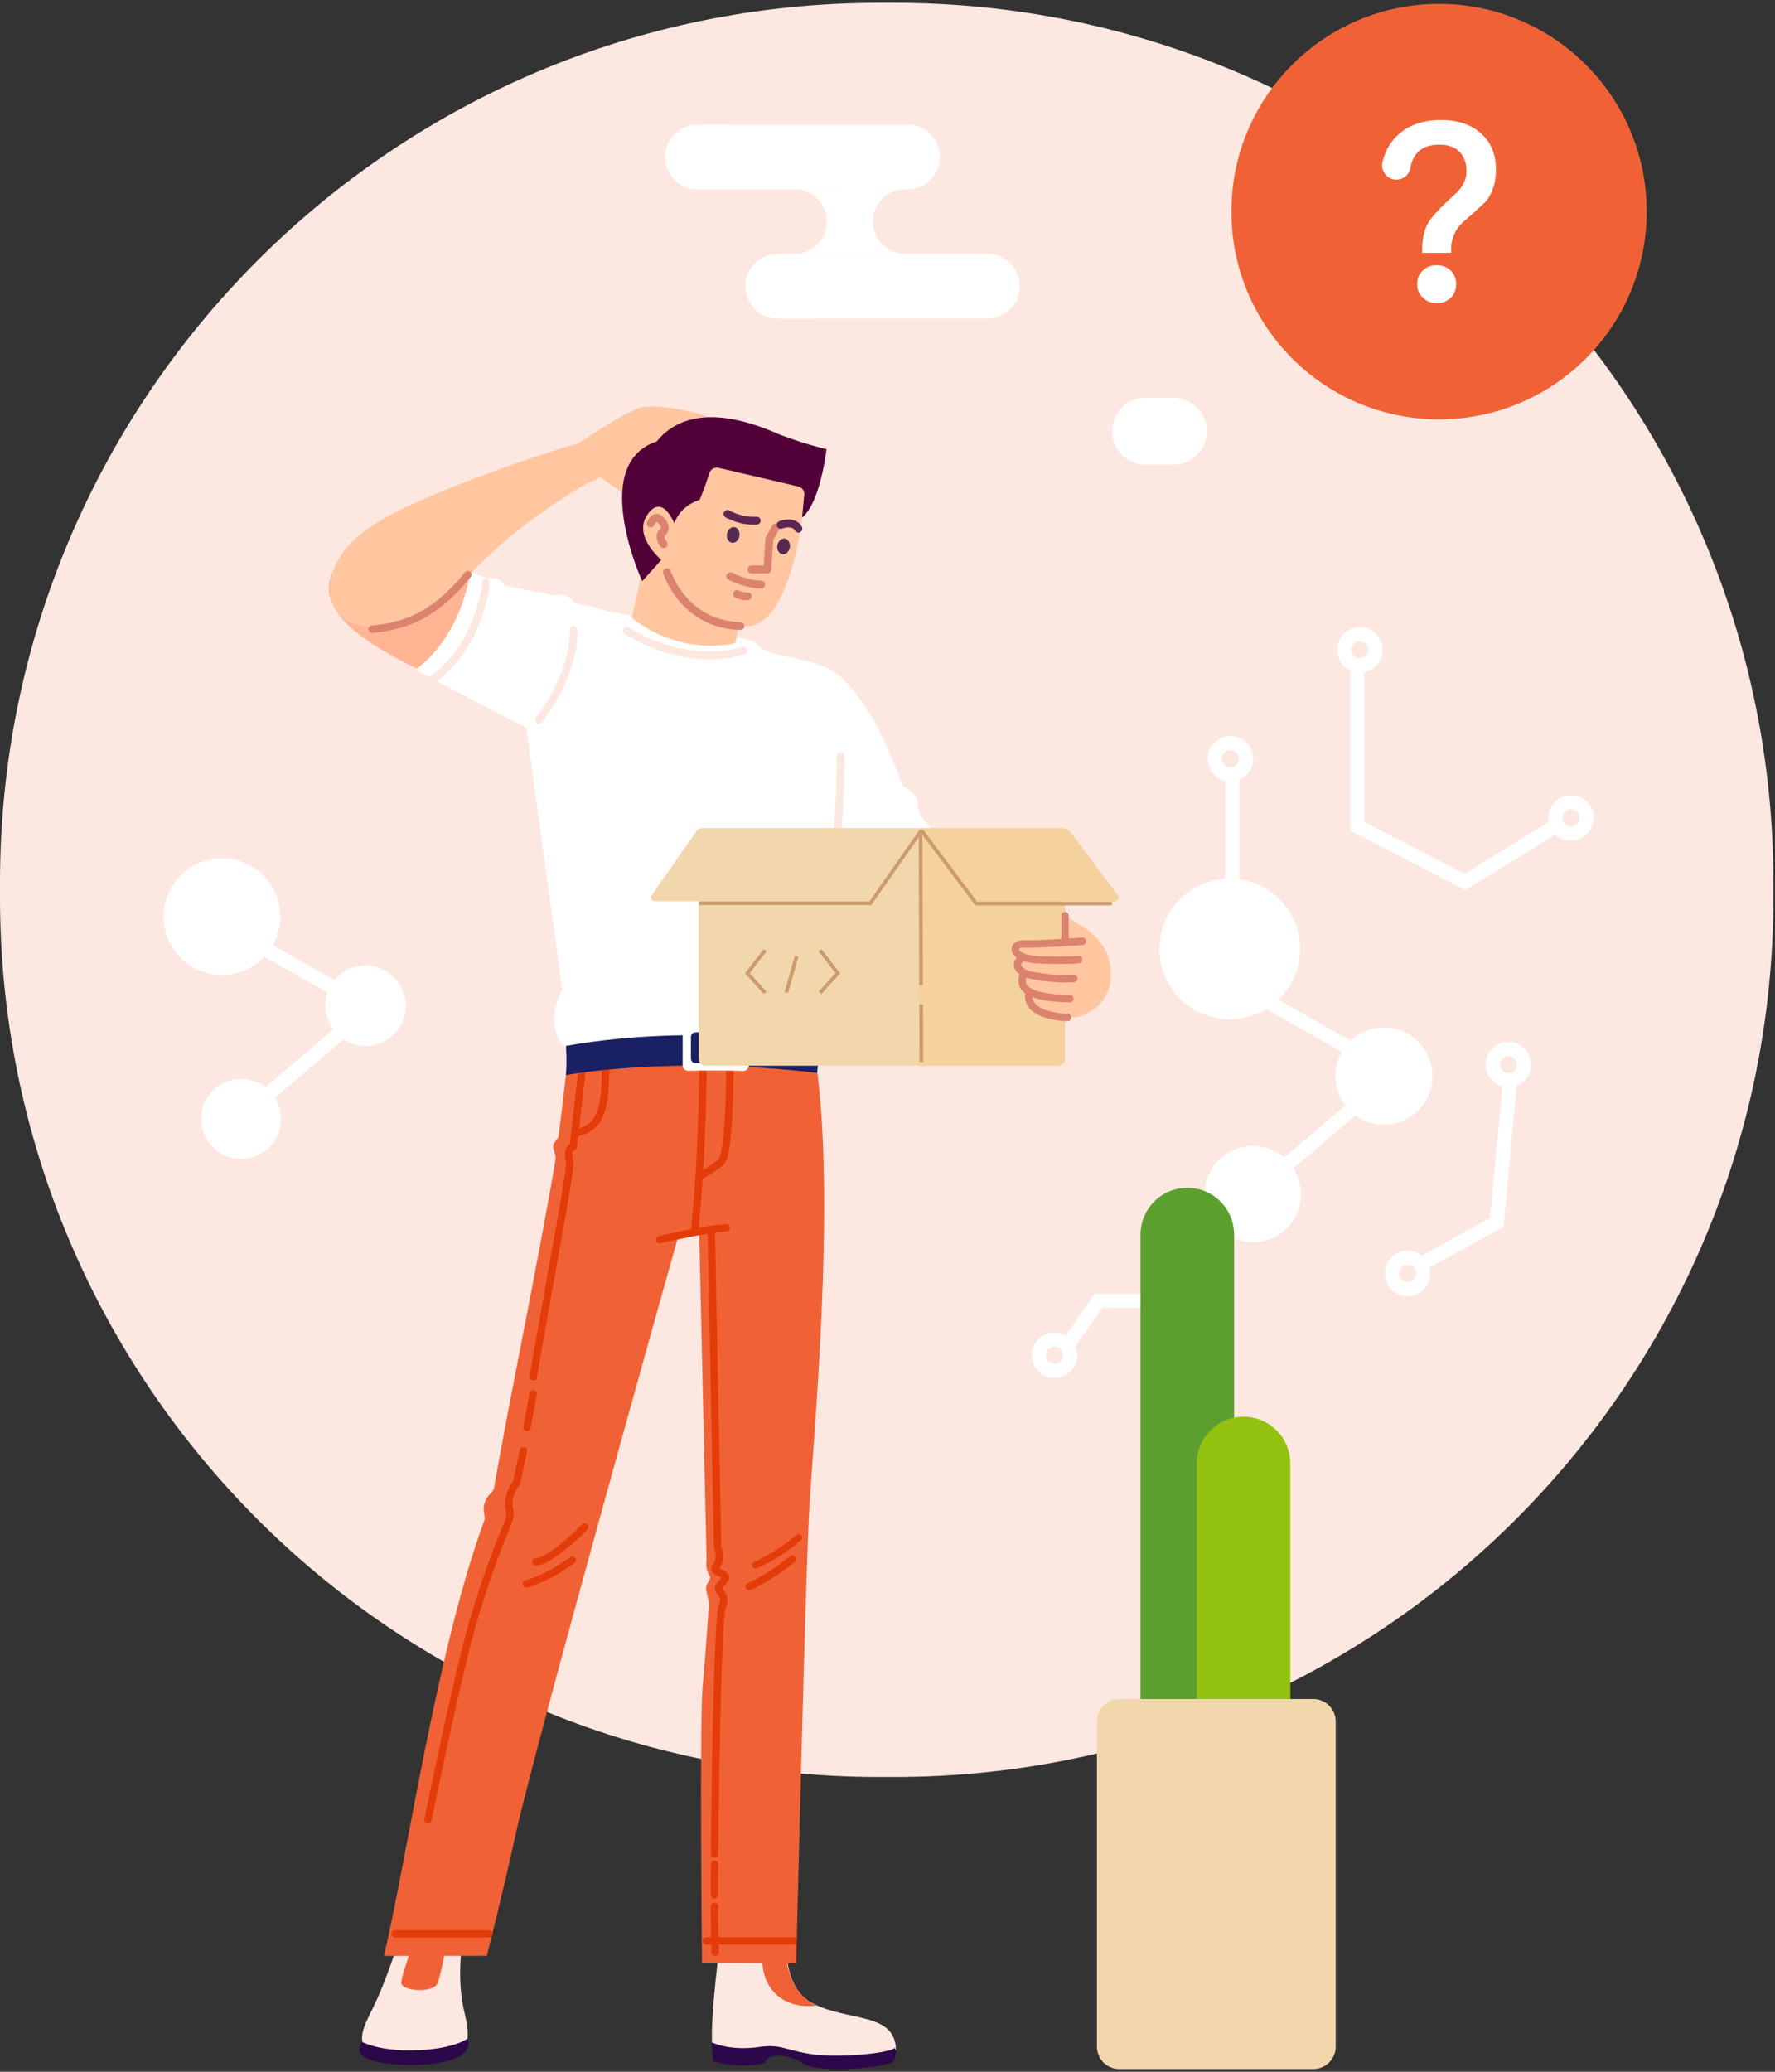 <?xml version="1.0" encoding="utf-8"?><svg xmlns="http://www.w3.org/2000/svg" xmlns:xlink="http://www.w3.org/1999/xlink" width="252" height="294"><rect width="100%" height="100%" fill="#333333" stroke="none"/><defs><path d="M0 .387h251.772v251.772H0z"></path></defs><g fill="none" fill-rule="evenodd"><g transform="translate(0 .012)"><mask fill="#fff"></mask><path d="M0 127.32v-2.095C0 56.279 55.892.387 124.838.387h2.096c68.946 0 124.838 55.892 124.838 124.838v2.096c0 68.946-55.892 124.838-124.838 124.838h-2.096C55.892 252.16 0 196.267 0 127.321" fill="#fde8e1" mask="url(#b)"></path></g><path d="M39.755 130.84a8.276 8.276 0 1 1-16.468-1.66 8.276 8.276 0 0 1 16.468 1.66" fill="#FFF"></path><path d="M36.975 134.297l10.482 5.943M48.373 146.508l-12.648 10.788" stroke="#FFF" stroke-width="2"></path><path d="M39.875 159.352a5.667 5.667 0 1 1-11.277-1.136 5.667 5.667 0 0 1 11.277 1.136M57.588 143.247a5.708 5.708 0 1 1-11.358-1.145 5.708 5.708 0 0 1 11.358 1.145M99.018 26.875l29.82-.014a4.587 4.587 0 1 0-.003-9.175l-29.82.013a4.587 4.587 0 1 0 .003 9.176M110.424 45.211l29.82-.013a4.588 4.588 0 0 0-.004-9.175l-29.82.013a4.587 4.587 0 1 0 .004 9.175" fill="#FFF"></path><path d="M112.798 26.861v-.002l15.784-.006a4.588 4.588 0 1 0 .003 9.175l-15.783.007v-.002a4.586 4.586 0 0 0-.004-9.172M184.523 135.668c-.553 5.485-5.447 9.483-10.931 8.93-5.485-.553-9.483-5.448-8.93-10.932.552-5.485 5.447-9.483 10.932-8.93 5.485.553 9.483 5.447 8.93 10.932" fill="#FFF"></path><path d="M179.26 141.75l12.64 7.167M193.006 156.477l-15.255 13.011" stroke="#FFF" stroke-width="2"></path><path d="M184.668 170.057a6.835 6.835 0 1 1-13.6-1.372 6.835 6.835 0 0 1 13.6 1.372M203.34 153.325a6.885 6.885 0 1 1-13.7-1.382 6.885 6.885 0 0 1 13.7 1.382" fill="#FFF"></path><path d="M151.931 192.324a2.222 2.222 0 1 1-4.444 0 2.222 2.222 0 0 1 4.444 0zM225.27 116.056a2.222 2.222 0 1 1-4.445 0 2.222 2.222 0 0 1 4.444 0zM216.38 151.08a2.223 2.223 0 1 1-4.446-.001 2.223 2.223 0 0 1 4.446 0zM176.917 107.636a2.223 2.223 0 1 1-4.445 0 2.223 2.223 0 0 1 4.445 0zM195.291 92.165a2.223 2.223 0 1 1-4.445 0 2.223 2.223 0 0 1 4.445 0zM202.058 180.711a2.223 2.223 0 1 1-4.446 0 2.223 2.223 0 0 1 4.446 0z" stroke="#FFF" stroke-width="2"></path><path stroke="#FFF" stroke-width="2" d="M214.404 153.302l-1.912 20.184-10.928 5.99M173.661 174.792l-6.356 9.814h-11.36l-4.508 6.484M174.941 125.168v-15.804M220.824 117.25l-12.84 7.901-15.31-7.902V94.39"></path><path d="M166.588 65.936h-3.951a4.756 4.756 0 0 1-4.743-4.742 4.756 4.756 0 0 1 4.743-4.743h3.951a4.756 4.756 0 0 1 4.743 4.743 4.756 4.756 0 0 1-4.743 4.742" fill="#FFF"></path><path d="M174.823 30.03c0-16.281 13.198-29.48 29.48-29.48 16.28 0 29.48 13.199 29.48 29.48 0 16.28-13.2 29.48-29.48 29.48-16.282 0-29.48-13.2-29.48-29.48" fill="#f06236"></path><path d="M205.952 38.387c.5.5.785 1.142.785 1.928s-.286 1.465-.785 1.964c-.572.5-1.214.75-2 .75-.785 0-1.429-.285-1.929-.785-.572-.5-.82-1.143-.82-1.929s.248-1.428.82-1.928c.5-.5 1.144-.75 1.93-.75.785 0 1.462.25 1.999.75m4.285-19.463c1.428 1.249 2.143 2.963 2.143 5.142 0 1.712-.427 3.13-1.219 4.25-.067.096-.137.18-.218.265-.416.429-1.41 1.346-2.956 2.699a5.07 5.07 0 0 0-1.428 1.75 5.207 5.207 0 0 0-.536 2.357v.5h-4.107v-.5c0-1.357.215-2.536.714-3.5.464-.964 1.857-2.464 4.178-4.536l.43-.5c.643-.785.964-1.643.964-2.535 0-1.18-.358-2.108-1-2.785-.678-.68-1.643-1.001-2.858-1.001-1.536 0-2.642.464-3.357 1.43-.37.5-.621 1.135-.76 1.904a1.999 1.999 0 0 1-1.971 1.63h-.004c-1.277 0-2.257-1.183-1.98-2.43.337-1.518 1.02-2.78 2.073-3.784 1.536-1.5 3.607-2.25 6.25-2.25 2.32 0 4.214.607 5.642 1.894" fill="#FFF"></path><path d="M52.04 76.131s21.81 5.36 27.307 15.945c5.575 10.74-6.352 9.26-15.73 4.935-10.86-5.008-24.7-11.822-11.577-20.88" fill="#FFB594"></path><path d="M90.483 67.504l-.449 2.893c-.753.49-4.748-2.663-4.748-2.663l-1.645.748-1.346-5.684s6.815-4.589 8.917-5.018c2.452-.501 9.884.94 10.7 2.278 0 0 1.32.486-2.227.69-3.548.203-5.043.447-6.79 3.132-1.747 2.686-2.412 3.624-2.412 3.624" fill="#FFC6A0"></path><path d="M128.055 111.367c-2.627-7.724-6.15-13.18-8.917-15.478-3.5-2.906-9.34-2.225-11.366-4.187-1.27-1.231-3.215-1.197-3.215-1.197s-14.98-3.158-16.828-3.479c-2.37-.41-2.124-.714-6.054-1.405-1.57-1.907-2.917-1.122-2.917-1.122l-7.11-1.383c-.853-1.472-2.423-1.023-2.423-1.023l-2.468-.897c-1.645 9.976-7.74 13.796-7.74 13.796 1.795 1.122 15.703 8.3 15.703 8.3l5.107 37.11s-3.321 5.694 1.346 9.109c0 0 19.883-3.743 34.921-.329 0 0 3.047-2.546.972-8.806.523-3.01 1.394-8.263 1.736-11.622.385.772 2.019 1.918 3.14 3.477 0 0 9.407-7.365 11.052-14.012-.832-.723-1.598-1.585-2.267-2.453-.567-.736-.358-2.056-.765-2.717-.669-1.084-1.804-1.378-1.907-1.682" fill="#FFF"></path><path d="M101.09 289.998s4.295 2.041 7.354 1.021c2.821-.94 4.53.668 7.08 1.178 2.55.51 6.874 1.1 11.686-1.26-.103-5.51-6.889-3.98-11.96-6.713-2.563-1.38-3.784-4.722-3.598-8.799h-9.402s-1.392 10.52-1.16 14.573" fill="#fde8e1"></path><path d="M101.067 289.826s2.428 1.271 6.759.653c3.058-.437 3.712.481 7.423 1.031 3.712.55 10.724-.069 11.823-.894.413 1.1-.343 2.063-.343 2.063s-1.512.603-4.812.824c-2.03.136-5.8.291-7.607-.503-1.787-1.375-5.247-1.903-5.728-.241-3.918.95-7.355-.286-7.355-.286l-.16-2.647z" fill="#2B0849"></path><path d="M108.341 276.044h3.094s-.103 6.702 4.536 8.558c-4.64.618-8.558-2.303-7.63-8.558" fill="#f06236"></path><path d="M57.542 272.401s-2.107 7.416-4.485 12.306c-1.798 3.695-4.225 7.492 5.465 7.492 6.648 0 8.953-.48 7.423-6.599-1.53-6.12.266-13.199.266-13.199h-8.669z" fill="#fde8e1"></path><path d="M51.476 289.793s2.097 1.169 6.633 1.169c6.083 0 8.249-1.65 8.249-1.65s.602 1.114-.619 2.165c-.993.855-3.597 1.591-7.39 1.546-4.145-.048-5.832-.566-6.736-1.168-.825-.55-.687-1.58-.137-2.062" fill="#2B0849"></path><path d="M58.419 274.304s.033 1.519-.314 2.93c-.349 1.42-1.078 3.104-1.13 4.139-.058 1.151 4.537 1.58 5.155.034.62-1.547 1.294-6.427 1.913-7.252.619-.825-4.903-2.119-5.624.15" fill="#f06236"></path><path d="M99.66 278.514l13.378.092s1.298-54.52 1.853-64.403c.554-9.882 3.776-43.364 1.002-63.128l-12.547-.644-22.849.78s-.434 3.966-1.195 9.976c-.063.496-.682.843-.749 1.365-.075.585.423 1.354.32 1.966-2.364 14.08-6.377 33.104-8.744 46.677-.116.666-1.234 1.009-1.458 2.691-.04.302.211 1.525.112 1.795-6.873 18.744-10.949 47.842-14.277 61.885l14.607-.014s2.197-8.57 4.03-16.97c2.811-12.886 23.111-85.01 23.111-85.01l3.016-.521 1.043 46.35s-.224 1.234.337 2.02c.56.785-.56 1.123-.392 2.244l.392 1.794s-.449 7.178-.898 11.89c-.448 4.71-.092 39.165-.092 39.165" fill="#f06236"></path><path d="M76.085 221.626c1.153.094 4.038-2.019 6.955-4.935M106.36 225.142s2.774-1.11 6.103-3.883" stroke="#e33c09" stroke-width="1.051" stroke-linecap="round" stroke-linejoin="round"></path><path d="M107.275 222.1s2.773-1.11 6.102-3.884" stroke="#e33c09" stroke-linecap="round" stroke-linejoin="round"></path><path d="M74.74 224.767s2.622-.591 6.505-3.365M86.03 151.634c-.27 3.106.3 8.525-4.336 9.123M103.625 149.88s.11 14.012-1.293 15.065c-2.219 1.664-2.99 1.944-2.99 1.944M99.79 150.438s.035 12.88-1.196 24.377M93.673 175.911s7.212-1.664 9.431-1.664M74.31 205.861a212.013 212.013 0 0 1-.979 4.56s-1.458 1.832-1.009 3.776c.449 1.944-.947 2.045-4.985 15.355-1.696 5.59-4.49 18.591-6.348 27.597l-.231 1.12M75.689 197.807a320.934 320.934 0 0 1-.882 4.754M82.591 152.233L81.395 162.7s-1.097.15-.5 2.244c.113 1.346-2.674 15.775-5.18 30.43M56.12 274.418h13.31" stroke="#e33c09" stroke-width="1.051" stroke-linecap="round" stroke-linejoin="round"></path><path d="M116.241 148.22s-17.047-3.104-35.893.2c.158 2.514-.003 4.15-.003 4.15s14.687-2.818 35.67-.312c.252-2.355.226-4.038.226-4.038" fill="#192064"></path><path d="M106.322 151.165l.003-4.911a.81.81 0 0 0-.778-.815c-2.44-.091-5.066-.108-7.836-.014a.818.818 0 0 0-.789.815l-.003 4.906a.81.81 0 0 0 .831.813c2.385-.06 4.973-.064 7.73.017a.815.815 0 0 0 .842-.81" fill="#FFF"></path><path d="M105.207 150.233l.002-3.076a.642.642 0 0 0-.619-.646 94.321 94.321 0 0 0-5.866-.01.65.65 0 0 0-.63.647v3.072a.64.64 0 0 0 .654.644 121.12 121.12 0 0 1 5.794.011c.362.01.665-.28.665-.642" fill="#192064"></path><path d="M100.263 275.415h12.338M101.436 270.53c.006 3.387.042 5.79.111 6.506M101.451 264.548a915.75 915.75 0 0 0-.015 4.337M100.986 174.965l.898 44.642s.673 1.57-.225 2.692c-.897 1.122 2.468.673.898 2.243-1.57 1.57.897 1.122 0 3.365-.596 1.489-.994 21.1-1.096 35.146" stroke="#e33c09" stroke-width="1.051" stroke-linecap="round" stroke-linejoin="round"></path><path d="M46.876 83.427s-.516 6.045 7.223 5.552c11.2-.712 9.218-9.345 31.54-21.655-.786-2.708-2.447-4.744-2.447-4.744s-11.068 3.11-22.584 8.046c-6.766 2.9-13.395 6.352-13.732 12.801M104.46 91.057l.941-5.372-8.884-11.43-5.037 5.372-1.74 7.834a.321.321 0 0 0 .108.32c.965.8 6.5 5.013 14.347 3.544a.332.332 0 0 0 .264-.268" fill="#FFC6A0"></path><path d="M93.942 79.387s-4.533-2.853-2.432-6.855c1.623-3.09 4.513 1.133 4.513 1.133s.52-3.642 3.121-3.642c.52-1.04 1.561-4.162 1.561-4.162s11.445 2.601 13.526 3.121c0 5.203-2.304 19.424-7.84 19.861-8.892.703-12.449-9.456-12.449-9.456" fill="#FFC6A0"></path><path d="M113.874 73.446c2.601-2.081 3.47-9.722 3.47-9.722s-2.479-.49-6.64-2.05c-4.683-2.081-12.798-4.747-17.48.976-9.668 3.223-2.05 19.823-2.05 19.823l2.713-3.021s-3.935-3.287-2.08-6.243c2.17-3.462 3.92 1.073 3.92 1.073s.637-2.387 3.581-3.342c.355-.71 1.036-2.674 1.432-3.85a1.073 1.073 0 0 1 1.263-.704c2.4.558 8.677 2.019 11.356 2.662.522.125.871.615.82 1.15l-.305 3.248z" fill="#520038"></path><path d="M104.977 76.064c-.103.61-.582 1.038-1.07.956-.489-.083-.801-.644-.698-1.254.103-.61.582-1.038 1.07-.956.488.082.8.644.698 1.254M112.132 77.694c-.103.61-.582 1.038-1.07.956-.488-.083-.8-.644-.698-1.254.103-.61.582-1.038 1.07-.956.488.082.8.643.698 1.254" fill="#552950"></path><path stroke="#DB836E" stroke-width="1.118" stroke-linecap="round" stroke-linejoin="round" d="M110.13 74.84l-.896 1.61-.298 4.357h-2.228"></path><path d="M110.846 74.481s1.79-.716 2.506.537" stroke="#5C2552" stroke-width="1.118" stroke-linecap="round" stroke-linejoin="round"></path><path d="M92.386 74.282s.477-1.114 1.113-.716c.637.398 1.274 1.433.558 1.99-.717.556.159 1.67.159 1.67" stroke="#DB836E" stroke-width="1.118" stroke-linecap="round" stroke-linejoin="round"></path><path d="M103.287 72.93s1.83 1.113 4.137.954" stroke="#5C2552" stroke-width="1.118" stroke-linecap="round" stroke-linejoin="round"></path><path d="M103.685 81.762s2.227 1.193 4.376 1.193M104.64 84.308s.954.398 1.511.318M94.693 81.205s2.308 7.4 10.424 7.639" stroke="#DB836E" stroke-width="1.118" stroke-linecap="round" stroke-linejoin="round"></path><path d="M81.45 89.384s.45 5.647-4.935 12.787M69 82.654s-.726 9.282-8.204 14.206" stroke="#fde8e1" stroke-width="1.101" stroke-linecap="round" stroke-linejoin="round"></path><path d="M129.405 122.865s-5.272 7.403-9.422 10.768" stroke="#fde8e1" stroke-width="1.051" stroke-linecap="round" stroke-linejoin="round"></path><path d="M119.306 107.329s.452 4.366-2.127 32.062" stroke="#fde8e1" stroke-width="1.101" stroke-linecap="round" stroke-linejoin="round"></path><path d="M150.028 151.232h-49.837a1.01 1.01 0 0 1-1.01-1.01v-31.688c0-.557.452-1.01 1.01-1.01h49.837c.558 0 1.01.453 1.01 1.01v31.688a1.01 1.01 0 0 1-1.01 1.01" fill="#F2D7AD"></path><path d="M150.29 151.232h-19.863v-33.707h20.784v32.786a.92.92 0 0 1-.92.92" fill="#F4D19D"></path><path d="M123.554 127.896H92.917a.518.518 0 0 1-.425-.816l6.38-9.113c.193-.277.51-.442.85-.442h31.092l-7.26 10.371z" fill="#F2D7AD"></path><path fill="#CC9B6E" d="M123.689 128.447H99.25v-.519h24.169l7.183-10.26.424.298z"></path><path d="M158.298 127.896h-18.669a2.073 2.073 0 0 1-1.659-.83l-7.156-9.541h19.965c.49 0 .95.23 1.244.622l6.69 8.92a.519.519 0 0 1-.415.83" fill="#F4D19D"></path><path fill="#CC9B6E" d="M157.847 128.479h-19.384l-7.857-10.475.415-.31 7.7 10.266h19.126zM130.554 150.685l-.032-8.177.519-.002.032 8.177z"></path><path fill="#CC9B6E" d="M130.511 139.783l-.08-21.414.519-.002.08 21.414zM111.876 140.932l-.498-.143 1.479-5.167.498.143zM108.437 141.06l-2.679-2.935 2.665-3.434.41.318-2.397 3.089 2.384 2.612zM116.607 141.06l-.383-.35 2.383-2.612-2.397-3.089.41-.318 2.665 3.434z"></path><path d="M154.316 131.892l-3.114-1.96.038 3.514-1.043.092c-1.682.115-3.634.23-4.789.23-1.902 0-2.693 2.258 2.23 2.648l-2.645-.596s-2.168 1.317.504 2.3c0 0-1.58 1.217.561 2.58-.584 3.504 5.247 4.058 7.122 3.59 1.876-.47 4.233-2.359 4.487-5.16.28-3.085-.89-5.432-3.35-7.238" fill="#FFC6A0"></path><path d="M153.686 133.577s-6.522.47-8.36.372c-1.836-.098-1.904 2.19 2.359 2.264 3.739.15 5.451-.044 5.451-.044" stroke="#DB836E" stroke-width="1.051" stroke-linecap="round" stroke-linejoin="round"></path><path d="M145.16 135.877c-1.85 1.346.561 2.355.561 2.355s3.478.898 6.73.617" stroke="#DB836E" stroke-width="1.051" stroke-linecap="round" stroke-linejoin="round"></path><path d="M151.89 141.71s-6.28.111-6.73-2.132c-.223-1.346.45-1.402.45-1.402M146.114 140.868s-1.103 3.16 5.44 3.533M151.202 129.932v3.477M52.838 89.286c3.533-.337 8.423-1.248 13.582-7.754" stroke="#DB836E" stroke-width="1.051" stroke-linecap="round" stroke-linejoin="round"></path><path d="M168.567 248.318a6.647 6.647 0 0 1-6.647-6.647v-66.466a6.647 6.647 0 1 1 13.294 0v66.466a6.647 6.647 0 0 1-6.647 6.647" fill="#5BA02E"></path><path d="M176.543 247.653a6.647 6.647 0 0 1-6.646-6.647v-33.232a6.647 6.647 0 1 1 13.293 0v33.232a6.647 6.647 0 0 1-6.647 6.647" fill="#92C110"></path><path d="M186.443 293.613H158.92a3.187 3.187 0 0 1-3.187-3.187v-46.134a3.187 3.187 0 0 1 3.187-3.187h27.524a3.187 3.187 0 0 1 3.187 3.187v46.134a3.187 3.187 0 0 1-3.187 3.187" fill="#F2D7AD"></path><path d="M88.979 89.48s7.776 5.384 16.6 2.842" stroke="#fde8e1" stroke-width="1.101" stroke-linecap="round" stroke-linejoin="round"></path></g></svg>